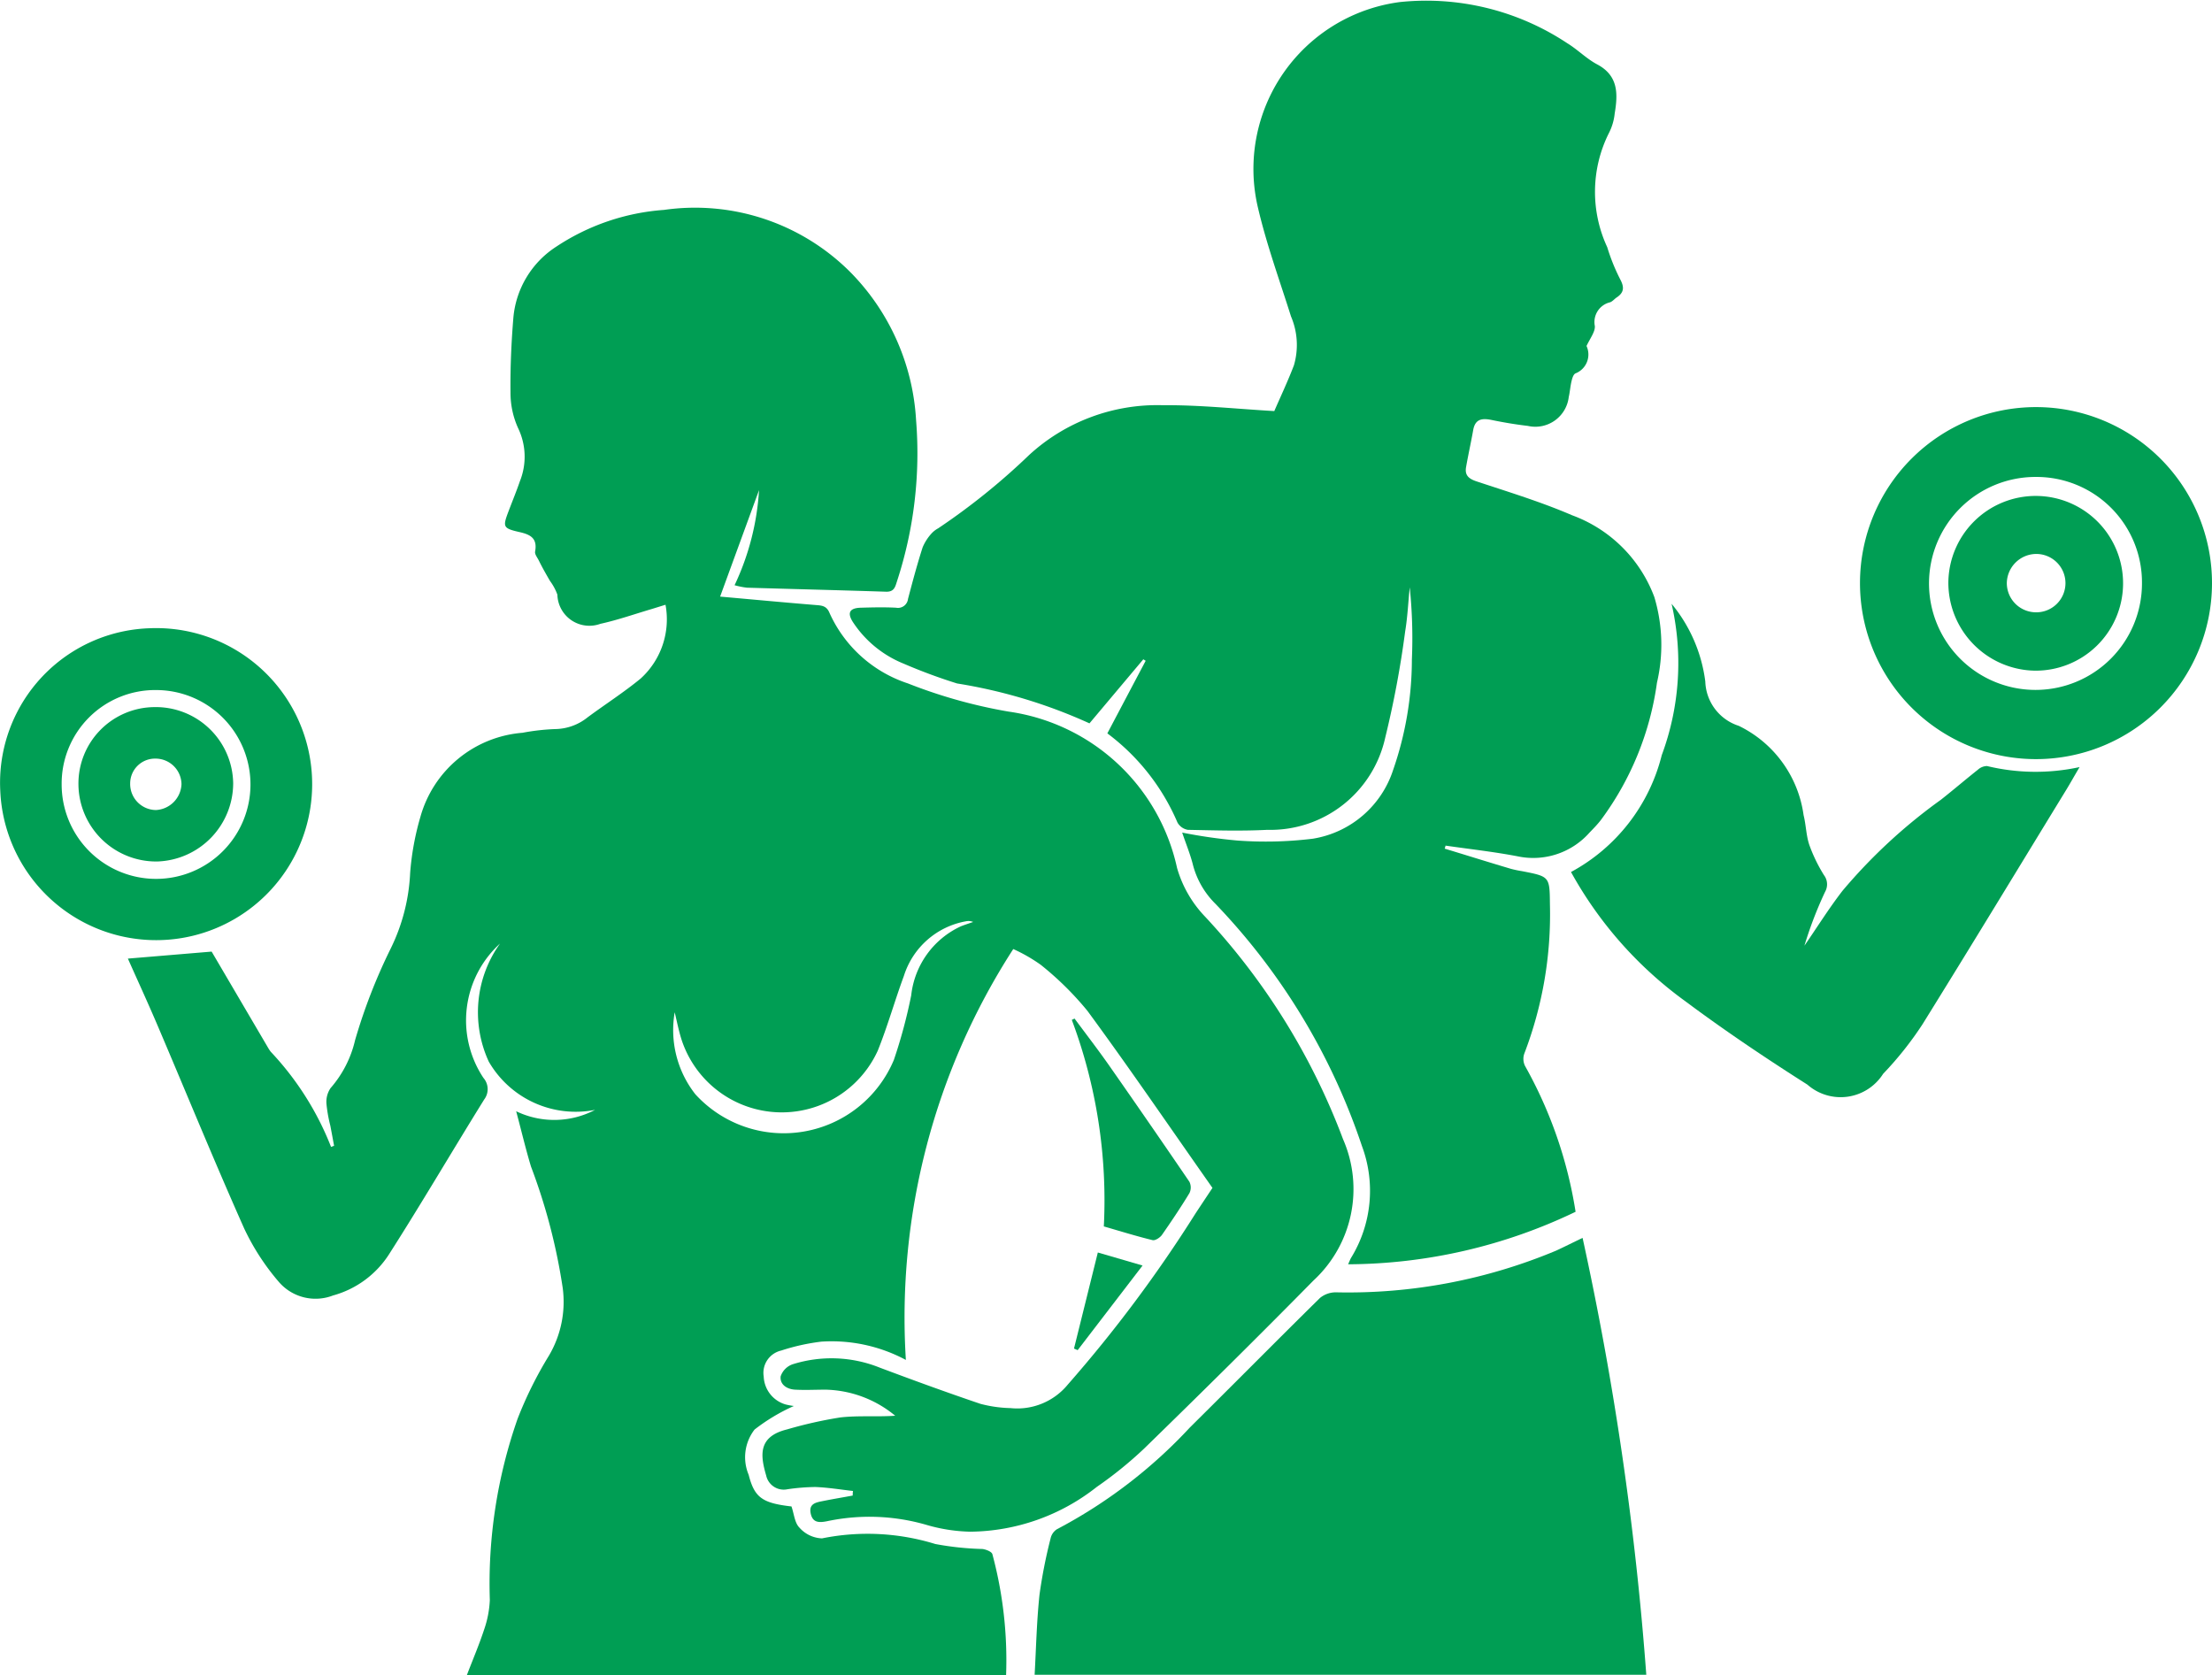<svg xmlns="http://www.w3.org/2000/svg" width="48.361" height="36.62" viewBox="0 0 48.361 36.62">
  <g id="gym-fit" transform="translate(-38.885 -138.758)">
    <g id="Group_89" data-name="Group 89">
      <path id="Path_191" data-name="Path 191" d="M58.69,168.489a3.435,3.435,0,0,0-1.848-.4,4.581,4.581,0,0,0-.878.195.5.5,0,0,0-.382.568.663.663,0,0,0,.478.61,1.6,1.6,0,0,0,.181.034,4.145,4.145,0,0,0-.859.515.988.988,0,0,0-.129.989c.127.5.3.619.936.692.057.163.069.359.174.463a.691.691,0,0,0,.494.235,5.02,5.02,0,0,1,2.476.123,6.455,6.455,0,0,0,1.031.109c.077.01.2.057.217.112a8.93,8.93,0,0,1,.3,2.648H49.091c.132-.345.271-.67.379-1a2.253,2.253,0,0,0,.124-.645,10.9,10.9,0,0,1,.607-3.961,8.59,8.59,0,0,1,.686-1.382,2.312,2.312,0,0,0,.3-1.483,12.846,12.846,0,0,0-.693-2.65c-.115-.38-.206-.768-.324-1.209a1.919,1.919,0,0,0,1.725-.03,2.195,2.195,0,0,1-2.324-1.055,2.578,2.578,0,0,1,.246-2.581,2.271,2.271,0,0,0-.362,2.938.374.374,0,0,1,.016.471c-.7,1.127-1.368,2.269-2.081,3.385a2.121,2.121,0,0,1-1.225.9,1.058,1.058,0,0,1-1.176-.288,5.141,5.141,0,0,1-.765-1.176c-.651-1.461-1.256-2.942-1.883-4.413-.219-.515-.453-1.022-.66-1.488l1.831-.153,1.233,2.1a.762.762,0,0,0,.059.089,6.471,6.471,0,0,1,1.319,2.081l.066-.025c-.027-.147-.054-.293-.082-.439a3.139,3.139,0,0,1-.084-.472.53.53,0,0,1,.09-.351,2.422,2.422,0,0,0,.535-1.046,12.2,12.2,0,0,1,.78-2.006,4.17,4.17,0,0,0,.424-1.65,5.965,5.965,0,0,1,.225-1.229,2.525,2.525,0,0,1,2.231-1.836,4.785,4.785,0,0,1,.715-.081,1.153,1.153,0,0,0,.708-.256c.385-.285.791-.545,1.16-.848a1.748,1.748,0,0,0,.544-1.614l-.3.093c-.374.11-.744.241-1.124.324a.7.7,0,0,1-.94-.638,1.169,1.169,0,0,0-.162-.3c-.039-.067-.077-.134-.114-.2s-.085-.155-.124-.235-.1-.148-.086-.211c.05-.28-.094-.365-.335-.42-.374-.085-.377-.113-.244-.464.082-.216.17-.43.245-.648a1.439,1.439,0,0,0-.039-1.163,1.871,1.871,0,0,1-.166-.773c-.006-.55.018-1.1.064-1.653a2.064,2.064,0,0,1,.942-1.544,4.887,4.887,0,0,1,2.35-.8,4.794,4.794,0,0,1,4.1,1.387,5.012,5.012,0,0,1,1.411,3.206,9.007,9.007,0,0,1-.418,3.529c-.039.125-.065.23-.238.225-1.013-.033-2.028-.058-3.042-.088a1.746,1.746,0,0,1-.27-.054,5.654,5.654,0,0,0,.535-2.079c-.264.722-.552,1.508-.851,2.328.689.061,1.4.128,2.1.185.133.01.229.022.29.168a2.856,2.856,0,0,0,1.716,1.545,11.132,11.132,0,0,0,2.2.616,4.4,4.4,0,0,1,3.684,3.418,2.553,2.553,0,0,0,.611,1.063,14.687,14.687,0,0,1,3.018,4.867,2.721,2.721,0,0,1-.647,3.09c-1.218,1.237-2.455,2.459-3.7,3.672a8.729,8.729,0,0,1-1.037.84,4.527,4.527,0,0,1-2.766.979,3.666,3.666,0,0,1-.971-.153,4.473,4.473,0,0,0-2.165-.075c-.167.032-.308.035-.352-.167-.048-.223.121-.245.271-.276.215-.043.431-.079.647-.119,0-.034,0-.069.007-.1-.274-.031-.547-.076-.822-.087a4.505,4.505,0,0,0-.611.049.393.393,0,0,1-.466-.3c-.129-.44-.182-.851.456-1.008a9.316,9.316,0,0,1,1.165-.262c.393-.045.8-.009,1.2-.037a2.469,2.469,0,0,0-1.52-.57c-.223,0-.445.012-.667,0-.176-.009-.336-.108-.318-.289a.421.421,0,0,1,.262-.266,2.829,2.829,0,0,1,1.907.074c.73.274,1.464.542,2.2.791a2.808,2.808,0,0,0,.657.093,1.428,1.428,0,0,0,1.252-.514,29.518,29.518,0,0,0,2.793-3.742c.127-.193.255-.385.37-.558-.914-1.3-1.8-2.6-2.733-3.87a6.769,6.769,0,0,0-1.022-1.008,3.525,3.525,0,0,0-.6-.344A14.846,14.846,0,0,0,58.69,168.489Zm-5.054-7.6a2.273,2.273,0,0,0,.45,1.79,2.612,2.612,0,0,0,4.342-.75,11.2,11.2,0,0,0,.379-1.412,1.889,1.889,0,0,1,1.088-1.509c.088-.034.178-.063.266-.094A.268.268,0,0,0,60,158.9a1.742,1.742,0,0,0-1.353,1.193c-.2.541-.356,1.1-.571,1.634a2.306,2.306,0,0,1-4.287-.23C53.725,161.3,53.685,161.091,53.636,160.889Z" fill="#009e54" fill-rule="evenodd"/>
      <path id="Path_192" data-name="Path 192" d="M70.47,157.311c.485.147.97.3,1.454.443a2.393,2.393,0,0,0,.235.049c.608.118.606.118.612.724a8.5,8.5,0,0,1-.561,3.267.35.35,0,0,0,.017.268,9.521,9.521,0,0,1,1.105,3.188,11.589,11.589,0,0,1-4.973,1.148c.032-.069.045-.109.067-.145a2.8,2.8,0,0,0,.236-2.438,14.1,14.1,0,0,0-3.206-5.3,1.858,1.858,0,0,1-.486-.835c-.058-.237-.153-.465-.239-.72a11.359,11.359,0,0,0,1.209.174,8.448,8.448,0,0,0,1.646-.04,2.216,2.216,0,0,0,1.758-1.506,7.382,7.382,0,0,0,.409-2.408,10.87,10.87,0,0,0-.047-1.581c-.033.321-.047.647-.1.964a21.544,21.544,0,0,1-.437,2.327A2.571,2.571,0,0,1,66.59,156.9c-.576.03-1.156.011-1.734,0a.322.322,0,0,1-.228-.16,4.769,4.769,0,0,0-1.533-1.949q.418-.793.838-1.587l-.052-.032-1.177,1.4a11.274,11.274,0,0,0-2.894-.872,11.958,11.958,0,0,1-1.173-.435,2.4,2.4,0,0,1-1.1-.9c-.136-.206-.081-.314.165-.321s.517-.014.774,0a.221.221,0,0,0,.261-.193c.1-.378.2-.756.32-1.128a1.057,1.057,0,0,1,.192-.3.551.551,0,0,1,.146-.114,14.573,14.573,0,0,0,1.986-1.6,4.141,4.141,0,0,1,2.933-1.092c.8-.007,1.594.08,2.431.128.13-.3.294-.647.429-1a1.585,1.585,0,0,0-.064-1.07c-.248-.786-.532-1.565-.72-2.367a3.679,3.679,0,0,1,3.1-4.505,5.574,5.574,0,0,1,3.66.9c.228.139.419.338.653.462.469.248.455.65.384,1.075a1.2,1.2,0,0,1-.129.432,2.869,2.869,0,0,0-.034,2.49,4.265,4.265,0,0,0,.29.715c.086.166.073.278-.079.381-.053.034-.094.09-.15.109a.443.443,0,0,0-.332.519c.009.126-.1.262-.182.436a.443.443,0,0,1-.244.6c-.045.024-.07.11-.084.172-.027.112-.034.229-.06.341a.736.736,0,0,1-.895.634c-.265-.031-.528-.075-.789-.129-.209-.043-.363-.027-.406.223-.048.27-.108.536-.155.806-.033.184.062.258.235.315.7.232,1.406.447,2.081.738a3.034,3.034,0,0,1,1.8,1.789,3.639,3.639,0,0,1,.057,1.873,6.527,6.527,0,0,1-1.225,3c-.077.1-.164.188-.25.277a1.643,1.643,0,0,1-1.57.518c-.523-.1-1.051-.158-1.577-.234C70.485,157.263,70.479,157.287,70.47,157.311Z" fill="#009e54" fill-rule="evenodd"/>
      <path id="Path_193" data-name="Path 193" d="M73.485,165.821a68.031,68.031,0,0,1,1.393,9.551H61.505c.033-.589.045-1.174.107-1.753a11.054,11.054,0,0,1,.242-1.228.321.321,0,0,1,.137-.2,10.856,10.856,0,0,0,2.913-2.23c.95-.94,1.889-1.891,2.841-2.828a.545.545,0,0,1,.351-.122,11.777,11.777,0,0,0,4.814-.913C73.094,166.013,73.275,165.921,73.485,165.821Z" fill="#009e54" fill-rule="evenodd"/>
      <path id="Path_194" data-name="Path 194" d="M75.431,151.958a3.319,3.319,0,0,1,.737,1.7,1.053,1.053,0,0,0,.731.968,2.557,2.557,0,0,1,1.418,1.953c.054.215.055.446.126.653a3.427,3.427,0,0,0,.32.659.332.332,0,0,1,.025.362,8.548,8.548,0,0,0-.453,1.18c.276-.4.535-.815.832-1.2a11.808,11.808,0,0,1,2.151-1.99c.273-.215.537-.442.809-.657a.305.305,0,0,1,.2-.081,4.525,4.525,0,0,0,2.024.023c-.119.2-.209.364-.306.521-1.04,1.7-2.071,3.4-3.127,5.1a7.466,7.466,0,0,1-.862,1.085,1.1,1.1,0,0,1-1.656.236c-.916-.581-1.818-1.188-2.687-1.836a8.629,8.629,0,0,1-2.481-2.812,4.006,4.006,0,0,0,1.984-2.555A5.783,5.783,0,0,0,75.431,151.958Z" fill="#009e54" fill-rule="evenodd"/>
      <path id="Path_195" data-name="Path 195" d="M79.55,151.495a3.848,3.848,0,1,1,3.838,3.859A3.848,3.848,0,0,1,79.55,151.495Zm3.848-2.31a2.328,2.328,0,1,0,2.317,2.327A2.306,2.306,0,0,0,83.4,149.185Z" fill="#009e54" fill-rule="evenodd"/>
      <path id="Path_196" data-name="Path 196" d="M42.149,152.493a3.411,3.411,0,1,1-3.258,3.555A3.38,3.38,0,0,1,42.149,152.493Zm.151,1.351a2.045,2.045,0,0,0-2.067,2.062,2.064,2.064,0,1,0,2.067-2.062Z" fill="#009e54" fill-rule="evenodd"/>
      <path id="Path_197" data-name="Path 197" d="M62.378,161.026c.257.348.521.689.768,1.043q.879,1.257,1.743,2.525a.28.28,0,0,1,0,.249c-.189.311-.393.615-.6.912-.042.06-.148.129-.205.115-.352-.086-.7-.194-1.066-.3a11.238,11.238,0,0,0-.7-4.515Z" fill="#009e54" fill-rule="evenodd"/>
      <path id="Path_198" data-name="Path 198" d="M63.865,166.425l-1.419,1.85-.08-.035c.172-.694.344-1.389.521-2.1Z" fill="#009e54" fill-rule="evenodd"/>
      <path id="Path_199" data-name="Path 199" d="M81.482,151.487a1.91,1.91,0,1,1,1.884,1.933A1.923,1.923,0,0,1,81.482,151.487Zm1.278.019a.639.639,0,0,0,.619.638.638.638,0,1,0,0-1.275A.648.648,0,0,0,82.76,151.506Z" fill="#009e54" fill-rule="evenodd"/>
      <path id="Path_200" data-name="Path 200" d="M40.6,155.917a1.672,1.672,0,0,1,1.656-1.7,1.691,1.691,0,0,1,1.727,1.665,1.714,1.714,0,0,1-1.664,1.71A1.7,1.7,0,0,1,40.6,155.917Zm1.695-.574a.543.543,0,0,0-.564.543.569.569,0,0,0,.563.581.59.59,0,0,0,.559-.566A.567.567,0,0,0,42.3,155.343Z" fill="#009e54" fill-rule="evenodd"/>
    </g>
  </g>
</svg>
